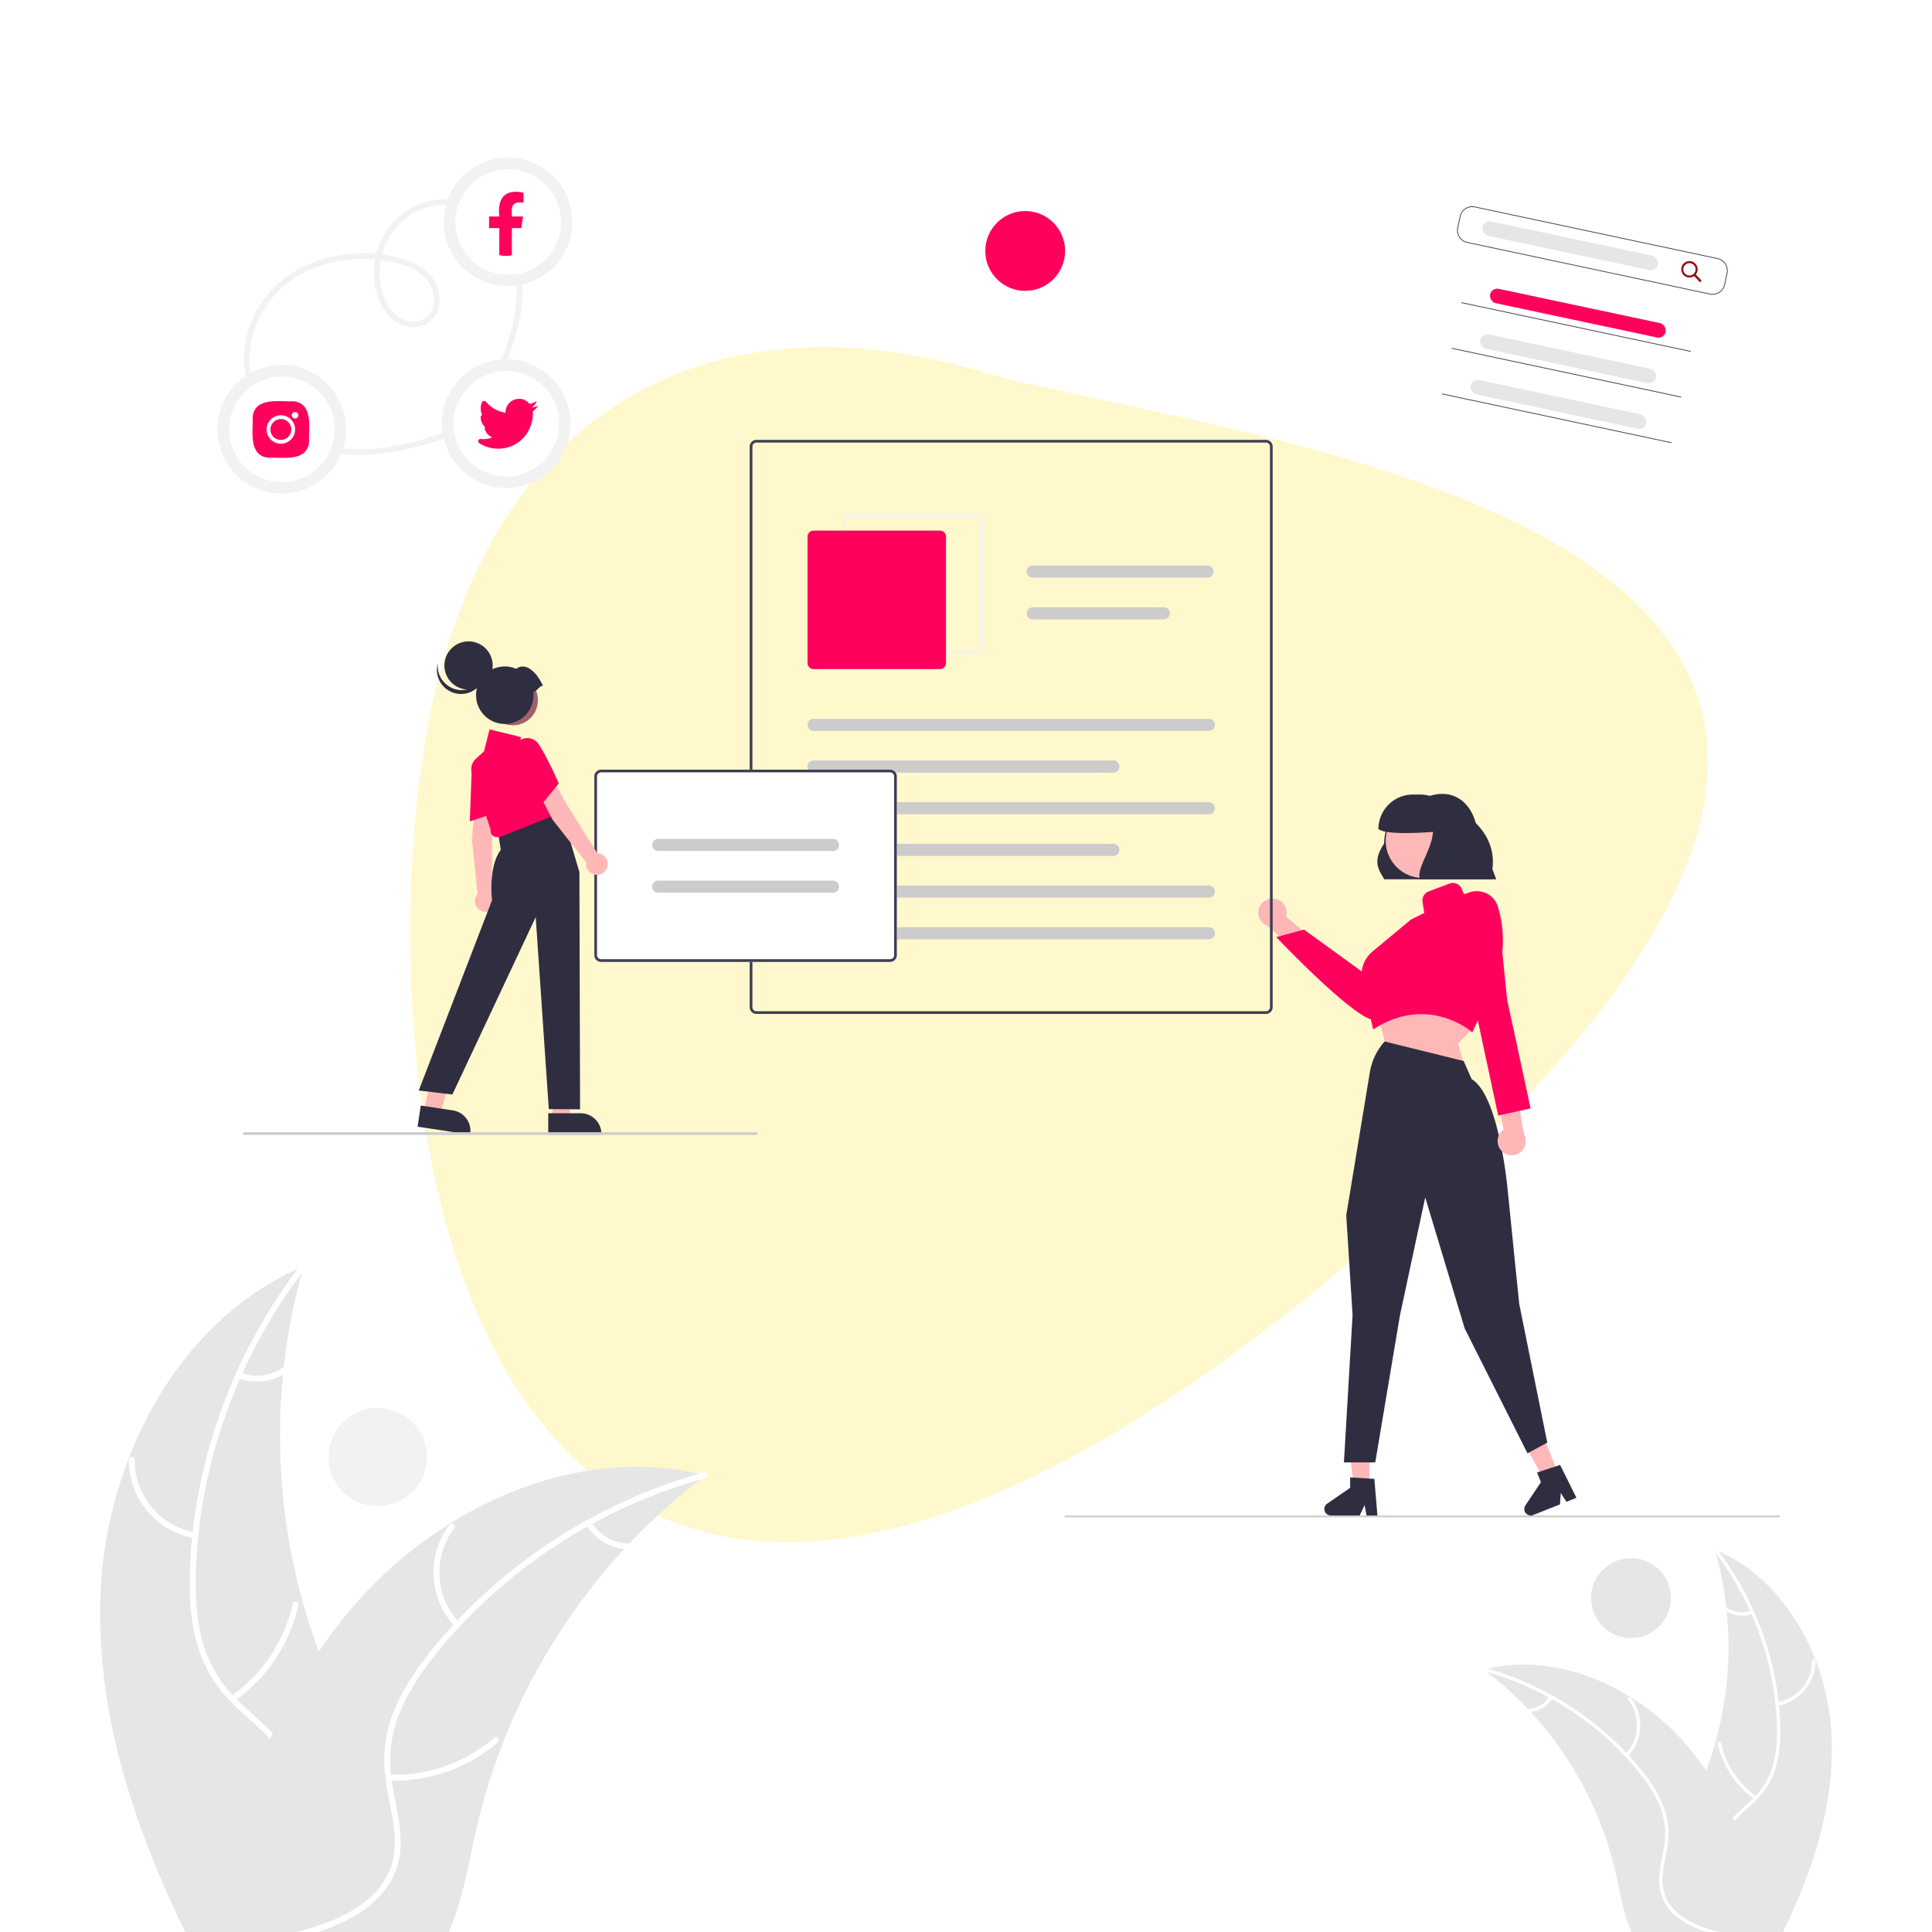 <svg xmlns="http://www.w3.org/2000/svg" xmlns:xlink="http://www.w3.org/1999/xlink" width="1080" height="1080" viewBox="0 0 1080 1080">
  <rect x="0" y="0" width="1080" height="1080" fill="#333333" stroke="none"/>
  <defs>
    <clipPath id="clip-Audience_Persona_1">
      <rect width="1080" height="1080"/>
    </clipPath>
  </defs>
  <g id="Audience_Persona_1" data-name="Audience Persona – 1" clip-path="url(#clip-Audience_Persona_1)">
    <rect width="1080" height="1080" fill="#fff"/>
    <path id="Path_481" data-name="Path 481" d="M5238.486-36.287c-417.394-387.46-171.008-558.36,116.865-577.439s352.759,144.495,323.542,288.855S5655.879,351.173,5238.486-36.287Z" transform="matrix(0.087, -0.996, 0.996, 0.087, 374.874, 5891.303)" fill="#fedf03" opacity="0.2"/>
    <g id="Group_11" data-name="Group 11" transform="translate(-7042.808 117.055)">
      <path id="Path_452" data-name="Path 452" d="M655.944,297.845H593.319c-2.784-5.183-6.992-9.6,0-20.017a26.683,26.683,0,0,1,25.731-26.666h0c13.546-4.049,23.3,4.173,25.954,17.343Z" transform="translate(7223.252 76.62)" fill="#2f2e41"/>
      <path id="Path_453" data-name="Path 453" d="M515.447,323.095a7.836,7.836,0,0,1,6.66,10l48.6,40.423-13.5,5.2-45.389-40.405a7.879,7.879,0,0,1,3.631-15.22Z" transform="translate(7239.582 62.246)" fill="#ffb6b6"/>
      <path id="Path_454" data-name="Path 454" d="M574.2,394.5c-10.77,0-52.788-44.027-54.621-45.955l-.466-.49,15.554-4.161,37.314,27.055,13.6-23.02A14.283,14.283,0,1,1,607.8,365.47l-25.727,24.836a17.063,17.063,0,0,1-7.02,4.08A3.03,3.03,0,0,1,574.2,394.5Z" transform="translate(7237.125 58.723)" fill="#ff005d"/>
      <path id="Path_455" data-name="Path 455" d="M301.593,253.5l5.219,19.671,43.355,9.6-2.81-10,8.082-8.607-8.885-14.677Z" transform="translate(7510.563 193.626)" fill="#ffb8b8"/>
      <path id="Path_456" data-name="Path 456" d="M293.747,580.656h-8.47l-4.031-32.672h12.5Z" transform="translate(7514.573 134.786)" fill="#ffb8b8"/>
      <path id="Path_457" data-name="Path 457" d="M582.265,747.308H576.19l-1.084-5.735-2.777,5.735H556.218a3.622,3.622,0,0,1-2.058-6.6l12.866-8.886v-5.8l13.533.808Z" transform="translate(7230.526 -17.19)" fill="#2f2e41"/>
      <path id="Path_458" data-name="Path 458" d="M423.227,572.262l-7.871,3.133-15.829-28.864,11.615-4.624Z" transform="translate(7491.257 135.984)" fill="#ffb8b8"/>
      <path id="Path_459" data-name="Path 459" d="M720.985,735.7l-5.644,2.247-3.128-4.927-.459,6.355-14.969,5.958a3.622,3.622,0,0,1-4.354-5.373l8.668-13.014-2.144-5.387,12.872-4.255Z" transform="translate(7203.081 -15.471)" fill="#2f2e41"/>
      <path id="Path_460" data-name="Path 460" d="M640.4,395.673l-.8-.7c-.237-.2-24-20.252-53.642-1.534l-.961.606-6.07-26.709a17,17,0,0,1,5.72-16.9l21.4-17.8,7.505-3.753-.953-6.194a5.39,5.39,0,0,1,3.42-5.842l11.661-4.373a5.343,5.343,0,0,1,6.845,2.976l1.236,2.99,2.646-.931a12.951,12.951,0,0,1,9.943.445A12.317,12.317,0,0,1,654.8,325.6a65.9,65.9,0,0,1-3.43,46.453Z" transform="translate(7225.42 64.399)" fill="#ff005d"/>
      <path id="Path_461" data-name="Path 461" d="M583.749,657.793H566.228l4.842-82.318-3.54-55.8.007-.045,13.2-79.983a33.778,33.778,0,0,1,8.093-16.966l.161-.181,44.185,10.913,4.443,10.13c15.169,9.022,19.96,59.9,20.157,62.066l6.422,63.423,15.709,77.731-11.063,5.957-.185-.369L633.737,582.9,611.68,509.665l-14.125,65.916Z" transform="translate(7227.838 42.64)" fill="#2f2e41"/>
      <path id="Path_462" data-name="Path 462" d="M673.28,480.618a7.836,7.836,0,0,1,1.09-11.967L661.893,406.68l13.779,4.424,9.987,59.942a7.879,7.879,0,0,1-12.378,9.572Z" transform="translate(7208.981 45.759)" fill="#ffb6b6"/>
      <path id="Path_463" data-name="Path 463" d="M651.673,333.88l8.549-6.453s7.541-.534,8.877,13.066,4.078,40.1,4.078,40.1l13.081,60.588-18.108,3.975-14.011-65.385-8.405-19.417Z" transform="translate(7212.167 61.382)" fill="#ff005d"/>
      <circle id="Ellipse_42" data-name="Ellipse 42" cx="20.856" cy="20.856" r="20.856" transform="translate(7817.412 332.038)" fill="#ffb8b8"/>
      <path id="Path_464" data-name="Path 464" d="M627.075,256.117a19.2,19.2,0,0,0-13.534-5.556h-4.014a19.269,19.269,0,0,0-19.269,19.269h0c3.506,3.039,20.48,2.415,30.509,1.606-.719,10.448-9.595,20.715-7.226,26.5h40.144v-4.014C657.122,276.277,644.289,261.564,627.075,256.117Z" transform="translate(7223.102 76.534)" fill="#2f2e41"/>
    </g>
    <g id="undraw_content_creator_re_pt5b" transform="translate(135.725 245.895)">
      <path id="Path_403" data-name="Path 403" d="M882.612,512.393H597.791a3.762,3.762,0,0,1-3.758-3.758V195.258a3.762,3.762,0,0,1,3.758-3.758H882.612a3.762,3.762,0,0,1,3.757,3.758V508.636A3.762,3.762,0,0,1,882.612,512.393ZM597.791,193a2.257,2.257,0,0,0-2.254,2.255V508.636a2.257,2.257,0,0,0,2.254,2.255H882.612a2.257,2.257,0,0,0,2.255-2.255V195.258A2.257,2.257,0,0,0,882.612,193Z" transform="translate(-310.665 -191.5)" fill="#3f3d56"/>
      <path id="Path_404" data-name="Path 404" d="M737.932,324.657H667.291a3.762,3.762,0,0,1-3.758-3.758V250.258a3.762,3.762,0,0,1,3.758-3.757h70.641a3.762,3.762,0,0,1,3.758,3.758V320.9A3.762,3.762,0,0,1,737.932,324.657ZM667.291,248a2.257,2.257,0,0,0-2.254,2.255V320.9a2.257,2.257,0,0,0,2.255,2.255h70.641a2.257,2.257,0,0,0,2.255-2.255V250.258A2.257,2.257,0,0,0,737.932,248Z" transform="translate(-327.935 -205.167)" fill="#f2f2f2"/>
      <path id="Path_405" data-name="Path 405" d="M711.057,336.405H640.415a3.386,3.386,0,0,1-3.382-3.382V262.382A3.386,3.386,0,0,1,640.415,259h70.642a3.386,3.386,0,0,1,3.382,3.382v70.642a3.386,3.386,0,0,1-3.382,3.382Z" transform="translate(-321.35 -208.273)" fill="#ff005d"/>
      <path id="Path_406" data-name="Path 406" d="M861.358,405.764H640.415a3.382,3.382,0,1,1,0-6.764H861.358a3.382,3.382,0,1,1,0,6.764Z" transform="translate(-321.35 -243.062)" fill="#ccc"/>
      <path id="Path_407" data-name="Path 407" d="M808,436.764H640.415a3.382,3.382,0,1,1,0-6.764H808a3.382,3.382,0,1,1,0,6.764Z" transform="translate(-321.35 -250.766)" fill="#ccc"/>
      <path id="Path_408" data-name="Path 408" d="M901.111,291.764h-97.7a3.382,3.382,0,1,1,0-6.764h97.7a3.382,3.382,0,1,1,0,6.764Z" transform="translate(-361.855 -214.734)" fill="#ccc"/>
      <path id="Path_409" data-name="Path 409" d="M876.73,322.764H803.416a3.382,3.382,0,1,1,0-6.764H876.73a3.382,3.382,0,0,1,0,6.764Z" transform="translate(-361.855 -222.438)" fill="#ccc"/>
      <path id="Path_410" data-name="Path 410" d="M861.358,467.764H640.415a3.382,3.382,0,1,1,0-6.764H861.358a3.382,3.382,0,1,1,0,6.764Z" transform="translate(-321.35 -258.469)" fill="#ccc"/>
      <path id="Path_411" data-name="Path 411" d="M808,498.764H640.415a3.382,3.382,0,1,1,0-6.764H808a3.382,3.382,0,1,1,0,6.764Z" transform="translate(-321.35 -266.172)" fill="#ccc"/>
      <path id="Path_412" data-name="Path 412" d="M861.358,529.764H640.415a3.382,3.382,0,1,1,0-6.764H861.358a3.382,3.382,0,1,1,0,6.764Z" transform="translate(-321.35 -273.876)" fill="#ccc"/>
      <path id="Path_413" data-name="Path 413" d="M861.358,560.764H640.415a3.382,3.382,0,1,1,0-6.764H861.358a3.382,3.382,0,1,1,0,6.764Z" transform="translate(-321.35 -281.579)" fill="#ccc"/>
      <path id="Path_414" data-name="Path 414" d="M643.794,544.276H482.221a3.762,3.762,0,0,1-3.758-3.758v-99.95a3.762,3.762,0,0,1,3.758-3.758H643.794a3.762,3.762,0,0,1,3.758,3.758v99.95A3.762,3.762,0,0,1,643.794,544.276Z" transform="translate(-281.947 -252.458)" fill="#fff"/>
      <path id="Path_415" data-name="Path 415" d="M643.794,544.276H482.221a3.762,3.762,0,0,1-3.758-3.758v-99.95a3.762,3.762,0,0,1,3.758-3.758H643.794a3.762,3.762,0,0,1,3.758,3.758v99.95A3.762,3.762,0,0,1,643.794,544.276ZM482.221,438.314a2.257,2.257,0,0,0-2.255,2.254v99.95a2.257,2.257,0,0,0,2.254,2.255H643.794a2.257,2.257,0,0,0,2.254-2.255v-99.95a2.257,2.257,0,0,0-2.254-2.254Z" transform="translate(-281.947 -252.458)" fill="#3f3d56"/>
      <path id="Path_416" data-name="Path 416" d="M622.541,495.075h-97.7a3.382,3.382,0,0,1,0-6.764h97.7a3.382,3.382,0,0,1,0,6.764Z" transform="translate(-292.632 -265.256)" fill="#ccc"/>
      <path id="Path_417" data-name="Path 417" d="M622.541,526.075h-97.7a3.382,3.382,0,0,1,0-6.764h97.7a3.382,3.382,0,0,1,0,6.764Z" transform="translate(-292.632 -272.959)" fill="#ccc"/>
      <path id="Path_418" data-name="Path 418" d="M230.335,493.14h9.213l4.383-35.537h-13.6Z" transform="translate(-57.236 -113.712)" fill="#ffb8b8"/>
      <path id="Path_419" data-name="Path 419" d="M444.174,692.389h18.145a11.563,11.563,0,0,1,11.563,11.562v.376H444.175Z" transform="translate(-273.426 -315.968)" fill="#2f2e41"/>
      <path id="Path_420" data-name="Path 420" d="M134.876,487.966l9.11,1.377,9.646-34.482-11.942-2.032Z" transform="translate(-33.516 -112.525)" fill="#ffb8b8"/>
      <path id="Path_421" data-name="Path 421" d="M348.759,686.659l17.941,2.712h0a11.564,11.564,0,0,1,9.7,13.161l-.056.372-29.374-4.44Z" transform="translate(-249.273 -314.544)" fill="#2f2e41"/>
      <path id="Path_422" data-name="Path 422" d="M389.085,462.043l10.23,2.68-.681,16.585-.084,30.2a6.052,6.052,0,1,1-8.009,1.006L387.4,482.2Z" transform="translate(-259.317 -258.728)" fill="#ffb8b8"/>
      <path id="Path_423" data-name="Path 423" d="M386.915,434.084a8.351,8.351,0,0,1,5.162-7.426,7.807,7.807,0,0,1,8.451,1.359,7.444,7.444,0,0,1,2.481,5.757c.027,9.716-2.166,23.878-2.189,24.02l-.035.225-14.953,5.035Z" transform="translate(-258.929 -249.766)" fill="#ff005d"/>
      <path id="Path_424" data-name="Path 424" d="M404.213,471.508l22.87-5.92,10.572,35.6.376,132.641-17.489-.11-7.311-107.356-46.593,99.2-18.788-2.255,40.957-106.338s-2.255-18.788,4.885-28.181l-1.5-9.77Z" transform="translate(-249.49 -259.609)" fill="#2f2e41"/>
      <path id="Path_425" data-name="Path 425" d="M398.5,465.772a3.5,3.5,0,0,1-.748-2.819l-10.432-31.3a7.962,7.962,0,0,1,2.2-8.4l4.529-4.116,3.069-12.276,17.639,4.312-1.453,5.813,7.983-1.451,16.814,37.449-35.146,14.048-1.731.027A3.5,3.5,0,0,1,398.5,465.772Z" transform="translate(-259.196 -245.016)" fill="#ff005d"/>
      <path id="Path_426" data-name="Path 426" d="M434.907,449.032l10.078-3.2,8.29,14.381,16.07,25.566a6.052,6.052,0,1,1-6.231,5.132l-18.857-23.934Z" transform="translate(-271.123 -254.699)" fill="#ffb8b8"/>
      <path id="Path_427" data-name="Path 427" d="M419.015,425.851a8.35,8.35,0,0,1,.393-9.035,7.811,7.811,0,0,1,7.869-3.369,7.444,7.444,0,0,1,5.174,3.539c5.216,8.2,10.932,21.339,10.99,21.47l.091.209-9.945,12.248Z" transform="translate(-266.891 -246.623)" fill="#ff005d"/>
      <circle id="Ellipse_40" data-name="Ellipse 40" cx="14.015" cy="14.015" r="14.015" transform="translate(136.951 131.532)" fill="#a0616a"/>
      <circle id="Ellipse_41" data-name="Ellipse 41" cx="13.5" cy="13.5" r="13.5" transform="translate(112.699 112.635)" fill="#2f2e41"/>
      <path id="Path_428" data-name="Path 428" d="M367.4,370.044a13.5,13.5,0,0,0,20.847-7.089,13.5,13.5,0,1,1-26.334-5.536A13.5,13.5,0,0,0,367.4,370.044Z" transform="translate(-252.845 -232.73)" fill="#2f2e41"/>
      <path id="Path_429" data-name="Path 429" d="M427.974,370.719c-2.357-4.219-3.258-5.982-6.3-8.547-2.687-2.269-5.992-2.935-8.658-.785a16.058,16.058,0,1,0,9.525,12.85C424.86,373.91,425.656,371.044,427.974,370.719Z" transform="translate(-260.143 -233.39)" fill="#2f2e41"/>
      <path id="Path_430" data-name="Path 430" d="M504.042,708H217.719a.752.752,0,0,1,0-1.5H504.042a.752.752,0,0,1,0,1.5Z" transform="translate(-216.967 -319.474)" fill="#ccc"/>
    </g>
    <g id="Group_10" data-name="Group 10" transform="translate(-23.36 25.65)">
      <path id="Path_465" data-name="Path 465" d="M485.518,264.282c8.082-18.723,14.615-39.941,9.551-60.375-3.963-15.991-15.318-31.322-31.934-35.41a40.188,40.188,0,0,0-44.332,19.91,43.271,43.271,0,0,0-4.705,25.409c1.084,8.692,4.867,18.263,12.834,22.819,7.273,4.159,17.414,3,21.578-4.888,3.5-6.634,2.138-15.158-2.458-20.9-5.607-7-14.682-10.162-23.224-11.724a83.326,83.326,0,0,0-27.2-.484c-17.764,2.633-34.555,11.675-44.713,26.748-9.387,13.93-12.923,32.387-6.677,48.3,6.227,15.866,20.5,27.073,36.279,32.6,19.361,6.778,40.633,4.363,59.99-1.124,5.1-1.445,10.123-3.119,15.1-4.928,1.9-.69,1.078-3.747-.841-3.049-18.862,6.856-39.1,11.973-59.291,9.394-15.593-1.992-30.953-9.361-41.026-21.63a44.818,44.818,0,0,1-9.585-20.795,48.971,48.971,0,0,1,1.96-23.257A56.737,56.737,0,0,1,379.2,206.432a72.82,72.82,0,0,1,24.8-5.453,73.972,73.972,0,0,1,25.116,2.908c7.259,2.249,14.986,6.638,17.388,14.339,1.914,6.136.477,14.308-6.16,16.89a14.022,14.022,0,0,1-11.81-1.214,21.209,21.209,0,0,1-8.232-9.526,39.1,39.1,0,0,1,9.664-44.972,37.476,37.476,0,0,1,22.189-8.78,34.833,34.833,0,0,1,22.107,6.481,45.3,45.3,0,0,1,14.4,18.007c7.9,17.037,5.3,36.447-.5,53.7-1.581,4.7-3.4,9.321-5.369,13.876-.8,1.849,1.925,3.461,2.731,1.6Z" transform="translate(-181.405 -81.785)" fill="#f2f2f2"/>
      <ellipse id="Ellipse_46" data-name="Ellipse 46" cx="32.678" cy="32.678" rx="32.678" ry="32.678" transform="translate(273.706 178.543)" fill="#fff"/>
      <path id="Path_466" data-name="Path 466" d="M511.624,288.411a29.525,29.525,0,0,1-52.357,18.715,29.064,29.064,0,0,1-2.408-3.422,35.09,35.09,0,0,1-2.011-3.9,31.486,31.486,0,0,1-1.451-4.521,24.738,24.738,0,0,1-.7-4.3,29.534,29.534,0,0,1,58.621-7c.066.41.067.428.086.588q.075.631.124,1.265c.067.856.095,1.713.1,2.571.023,4.069,6.347,4.077,6.325,0a35.944,35.944,0,1,0-.507,5.928,39.741,39.741,0,0,0,.507-5.928C517.971,284.34,511.646,284.336,511.624,288.411Z" transform="translate(-175.725 -77.189)" fill="#f2f2f2"/>
      <path id="Path_467" data-name="Path 467" d="M495.206,278.224l0-.008a6.438,6.438,0,0,0,2.806-3.543,12.822,12.822,0,0,1-3.974,1.537,7.2,7.2,0,0,0-5.781-2.873,7.643,7.643,0,0,0-7.642,7.643v.107a17.021,17.021,0,0,1-10.9-6.126,1.222,1.222,0,0,0-1.314-.394,1.1,1.1,0,0,0-.79.511,7.051,7.051,0,0,0-.812,3.883,7.5,7.5,0,0,0,.841,3.461,1.1,1.1,0,0,0-.893,1.08v.083a7.5,7.5,0,0,0,2.554,5.648l-.027.03a1.1,1.1,0,0,0-.224,1.064,7.543,7.543,0,0,0,4.131,4.586,12.469,12.469,0,0,1-6.445.87,1.1,1.1,0,0,0-1.071.524,1.241,1.241,0,0,0-.105.141,1.222,1.222,0,0,0,.369,1.688,19.381,19.381,0,0,0,10.5,3.078c12.627,0,19.491-10.479,19.491-19.489a8.821,8.821,0,0,0-.1-1.3,13.049,13.049,0,0,0,3.049-3.21l0,0a12.855,12.855,0,0,1-3.666,1.008Z" transform="translate(-174.681 -76.055)" fill="#ff005d"/>
      <ellipse id="Ellipse_47" data-name="Ellipse 47" cx="32.678" cy="32.678" rx="32.678" ry="32.678" transform="translate(274.76 65.753)" fill="#fff"/>
      <path id="Path_468" data-name="Path 468" d="M512.624,181.411a29.525,29.525,0,0,1-52.357,18.715,29.083,29.083,0,0,1-2.408-3.422,35.1,35.1,0,0,1-2.011-3.9,31.49,31.49,0,0,1-1.451-4.521,24.732,24.732,0,0,1-.7-4.3,29.534,29.534,0,0,1,58.621-7c.066.41.067.428.086.588q.075.631.124,1.265c.067.856.095,1.713.1,2.571.023,4.069,6.347,4.077,6.325,0a35.944,35.944,0,1,0-.507,5.928,39.725,39.725,0,0,0,.507-5.928C518.971,177.34,512.646,177.336,512.624,181.411Z" transform="translate(-175.671 -82.98)" fill="#f2f2f2"/>
      <path id="Path_469" data-name="Path 469" d="M489.118,183.878l1-6.514h-6.243c-.21-5.425-.421-8.467,6.507-7.739v-5.537c-10.376-2.284-14.7,2.975-13.539,13.276h-5.718v6.514h5.718V198.97a15.388,15.388,0,0,0,7.032.045V183.878Z" transform="translate(-174.369 -81.996)" fill="#ff005d"/>
      <ellipse id="Ellipse_48" data-name="Ellipse 48" cx="32.678" cy="32.678" rx="32.678" ry="32.678" transform="translate(148.266 181.706)" fill="#fff"/>
      <path id="Path_470" data-name="Path 470" d="M392.624,291.411a29.525,29.525,0,0,1-52.357,18.715,29.077,29.077,0,0,1-2.408-3.422,35.1,35.1,0,0,1-2.011-3.9,31.487,31.487,0,0,1-1.451-4.521,24.732,24.732,0,0,1-.7-4.3,29.534,29.534,0,0,1,58.621-7c.066.41.067.428.086.588q.075.631.124,1.265c.067.856.095,1.713.1,2.571.023,4.069,6.347,4.077,6.325,0a35.943,35.943,0,1,0-.507,5.928,39.746,39.746,0,0,0,.507-5.928C398.971,287.34,392.646,287.336,392.624,291.411Z" transform="translate(-182.165 -77.027)" fill="#f2f2f2"/>
      <path id="Path_471" data-name="Path 471" d="M362.881,306.3c-1.236,0-2.454-.036-3.611-.07-1.4-.042-2.713-.08-3.833-.048a8.783,8.783,0,0,1-6.591-2.471c-3.47-3.577-3.274-10.209-3.116-15.539.041-1.4.08-2.714.048-3.834a8.783,8.783,0,0,1,2.471-6.59c3.577-3.47,10.211-3.272,15.539-3.116,1.4.041,2.714.081,3.833.048h.031a8.762,8.762,0,0,1,6.559,2.472c3.47,3.577,3.274,10.209,3.116,15.539-.041,1.4-.08,2.714-.048,3.834a8.785,8.785,0,0,1-2.471,6.591C372.009,305.83,367.336,306.3,362.881,306.3Z" transform="translate(-181.158 -75.989)" fill="#ff005d"/>
      <path id="Path_472" data-name="Path 472" d="M368.358,283.994a1.834,1.834,0,1,1,1.787-1.829A1.834,1.834,0,0,1,368.358,283.994Z" transform="translate(-180.026 -75.677)" fill="#fff"/>
      <path id="Path_473" data-name="Path 473" d="M361.123,297.975a7.951,7.951,0,1,1,7.951-7.951,7.952,7.952,0,0,1-7.951,7.951Zm0-13.795a5.843,5.843,0,1,0,5.843,5.843,5.843,5.843,0,0,0-5.843-5.843Z" transform="translate(-180.752 -75.582)" fill="#fff"/>
    </g>
    <path id="Path_431" data-name="Path 431" d="M819.911,816.722c2.488,9.336,9.027,17.11,16.921,22.773,1.287.927,2.609,1.785,3.947,2.591.412.24.824.5,1.253.721q.7.412,1.39.772h37.12c.669-1.356,1.321-2.729,1.974-4.084,15.909-33.43,27.081-69.5,25.176-106.245a136.016,136.016,0,0,0-8.872-41.616c-10.194-26.548-28.8-49.527-54.384-61.094-.635-.292-1.3-.583-1.956-.858.206.738.412,1.459.618,2.2a190.133,190.133,0,0,1,5.8,30.187c.1.789.189,1.579.258,2.385a199.161,199.161,0,0,1-6.384,73.262c-.017.051-.034.12-.052.172q-2.188,7.9-5.08,15.565c-1.51,4.033-3.141,8.014-4.925,11.927C825.265,781.8,815.277,799.3,819.911,816.722Z" transform="translate(116.108 236.421)" fill="#e6e6e6"/>
    <path id="Path_432" data-name="Path 432" d="M832.387,630.821c.36.481.721.944,1.081,1.424a168.4,168.4,0,0,1,19.083,32.195c.275.566.532,1.133.755,1.716a167.86,167.86,0,0,1,13.42,50.18,2.566,2.566,0,0,1,.034.36c.429,4.05.687,8.134.79,12.219a72.9,72.9,0,0,1-2.454,22.722,40.791,40.791,0,0,1-9.37,16.166c-.429.463-.858.927-1.321,1.373-.343.36-.721.721-1.081,1.064-3.467,3.312-7.259,6.384-10.52,9.936a36.763,36.763,0,0,0-4.033,5.148,25.577,25.577,0,0,0-2.746,20.765c2.334,8.684,7.671,16.012,13.129,23,2.729,3.5,5.543,7.036,7.98,10.777.892,1.339,1.716,2.694,2.471,4.084h2.162c-.721-1.39-1.51-2.746-2.368-4.084-6.264-9.868-15.171-18.345-19.787-29.209-3.123-7.328-4.067-15.634-.12-22.824a30.349,30.349,0,0,1,4.17-5.8c3.141-3.552,6.9-6.59,10.314-9.8.858-.807,1.7-1.63,2.506-2.488a42.84,42.84,0,0,0,9.679-15.274,67.326,67.326,0,0,0,3.329-22.533c0-4.874-.257-9.782-.738-14.656-.052-.618-.12-1.253-.189-1.888a172.93,172.93,0,0,0-33.756-84.485c-.343-.481-.7-.944-1.064-1.407C833,628.539,831.649,629.877,832.387,630.821Z" transform="translate(125.736 236.053)" fill="#fff"/>
    <path id="Path_433" data-name="Path 433" d="M853.461,691.5a25.411,25.411,0,0,0,21.2-25.163.949.949,0,0,0-1.9-.042A23.53,23.53,0,0,1,853,689.658C851.794,689.854,852.264,691.691,853.461,691.5Z" transform="translate(140.146 261.998)" fill="#fff"/>
    <path id="Path_434" data-name="Path 434" d="M855.213,722.837a48.977,48.977,0,0,1-19.792-29.7c-.259-1.193-2.1-.728-1.838.464a50.943,50.943,0,0,0,20.658,30.867c1,.7,1.97-.934.972-1.628Z" transform="translate(126.727 281.363)" fill="#fff"/>
    <path id="Path_435" data-name="Path 435" d="M850.61,650.373a14.383,14.383,0,0,1-13.546-1.667c-.994-.71-1.96.922-.972,1.628a16.118,16.118,0,0,0,14.982,1.878.979.979,0,0,0,.687-1.151.952.952,0,0,0-1.151-.687Z" transform="translate(128.246 249.919)" fill="#fff"/>
    <path id="Path_436" data-name="Path 436" d="M757.278,669.927c.6.463,1.218.927,1.819,1.407A189.4,189.4,0,0,1,781.9,691.927c.549.566,1.1,1.15,1.63,1.733l.017.017A199.664,199.664,0,0,1,822.439,755.7l.052.154c.017.052.034.086.052.137a196.4,196.4,0,0,1,8.632,28.179c2.094,9.37,3.81,19.409,7.087,28.436.5,1.39,1.047,2.763,1.63,4.084h76.3c-.258-1.356-.532-2.729-.807-4.084A275.1,275.1,0,0,0,897.3,754.772c-.275-.618-.549-1.236-.858-1.853a185.872,185.872,0,0,0-14.776-26.343.017.017,0,0,0-.017-.017,162.962,162.962,0,0,0-9.953-13.2,135.764,135.764,0,0,0-32.126-27.87c-.069-.051-.154-.086-.223-.137-24.094-14.947-52.651-22.069-79.954-15.908h-.017C758.668,669.6,757.982,669.755,757.278,669.927Z" transform="translate(72.101 263.31)" fill="#e6e6e6"/>
    <path id="Path_437" data-name="Path 437" d="M757.64,670.133c.584.155,1.167.326,1.733.5a169.187,169.187,0,0,1,34.614,14.193c.549.292,1.1.6,1.648.91a168.62,168.62,0,0,1,40.826,31.9.059.059,0,0,1,.017.035c.137.137.292.292.412.429,2.746,2.952,5.389,6.024,7.894,9.181a73.393,73.393,0,0,1,11.7,19.615,40.627,40.627,0,0,1,2.248,18.551c-.052.635-.138,1.253-.223,1.888-.069.5-.137,1-.223,1.51-1.133,6.882-3.089,13.781-2.54,20.8a25.585,25.585,0,0,0,10.314,18.242,40.847,40.847,0,0,0,6.316,4.016,63.254,63.254,0,0,0,9.9,4.084h6.744c-.909-.257-1.8-.515-2.711-.772a82.69,82.69,0,0,1-9.49-3.312,46.187,46.187,0,0,1-5.148-2.54c-6.9-3.964-12.648-10.039-13.849-18.157-1.047-7.1.978-14.21,2.18-21.16.206-1.2.395-2.385.5-3.57a41.938,41.938,0,0,0-1.459-17.951,67.035,67.035,0,0,0-10.914-20.01,143.042,143.042,0,0,0-9.4-11.241q-.618-.695-1.287-1.39a173.16,173.16,0,0,0-41.548-32.143h-.017a170.389,170.389,0,0,0-36.21-15h-.017c-.566-.172-1.15-.343-1.716-.5C756.748,667.936,756.473,669.807,757.64,670.133Z" transform="translate(71.825 264.013)" fill="#fff"/>
    <path id="Path_438" data-name="Path 438" d="M804.945,711.047a25.411,25.411,0,0,0,1.778-32.856c-.742-.968-2.281.139-1.538,1.108a23.53,23.53,0,0,1-1.716,30.56c-.843.882.639,2.065,1.477,1.188Z" transform="translate(105 270.892)" fill="#fff"/>
    <path id="Path_440" data-name="Path 440" d="M783.969,677.749a14.383,14.383,0,0,1-11.82,6.824c-1.221.032-1.009,1.916.2,1.885a16.118,16.118,0,0,0,13.093-7.521.98.98,0,0,0-.144-1.332A.952.952,0,0,0,783.969,677.749Z" transform="translate(82.166 270.591)" fill="#fff"/>
    <path id="Path_441" data-name="Path 441" d="M459.719,862.895c-4.33,16.244-15.706,29.77-29.442,39.624-2.24,1.612-4.539,3.105-6.868,4.509-.717.418-1.433.866-2.18,1.254q-1.209.717-2.419,1.344H354.224c-1.165-2.359-2.3-4.748-3.434-7.107-27.68-58.167-47.119-120.932-43.8-184.861a236.651,236.651,0,0,1,15.437-72.41c17.737-46.193,50.1-86.175,94.625-106.3,1.1-.508,2.269-1.015,3.4-1.493-.358,1.284-.717,2.538-1.075,3.822A330.8,330.8,0,0,0,409.286,593.8c-.179,1.374-.329,2.747-.448,4.151a346.532,346.532,0,0,0,11.108,127.471c.03.089.06.209.09.3q3.807,13.75,8.839,27.083c2.628,7.017,5.464,13.945,8.57,20.752C450.4,802.13,467.781,832.586,459.719,862.895Z" transform="translate(-250.628 170.375)" fill="#e6e6e6"/>
    <path id="Path_442" data-name="Path 442" d="M400.36,539.437c-.627.836-1.254,1.642-1.881,2.478a293.01,293.01,0,0,0-33.2,56.017c-.478.985-.926,1.971-1.314,2.986a292.073,292.073,0,0,0-23.35,87.31,4.453,4.453,0,0,0-.06.627c-.746,7.047-1.194,14.154-1.373,21.26-.358,13.288.478,26.754,4.27,39.534a70.971,70.971,0,0,0,16.3,28.128c.746.806,1.493,1.612,2.3,2.389.6.627,1.254,1.254,1.881,1.851,6.032,5.763,12.631,11.108,18.3,17.289a63.989,63.989,0,0,1,7.017,8.958c6.957,10.9,8.122,23.768,4.778,36.13-4.061,15.109-13.347,27.859-22.843,40.012-4.748,6.091-9.645,12.242-13.885,18.752-1.553,2.329-2.986,4.688-4.3,7.107H349.24c1.254-2.419,2.628-4.778,4.121-7.107,10.9-17.169,26.4-31.92,34.428-50.821,5.434-12.75,7.077-27.2.209-39.713a52.8,52.8,0,0,0-7.256-10.093c-5.464-6.181-12-11.466-17.946-17.05-1.493-1.4-2.956-2.837-4.36-4.33A74.541,74.541,0,0,1,341.6,754.577c-4.449-12.511-5.793-26.008-5.793-39.206,0-8.48.448-17.02,1.284-25.5.09-1.075.209-2.18.328-3.284a300.885,300.885,0,0,1,58.734-147c.6-.836,1.224-1.642,1.851-2.449C399.286,535.466,401.644,537.795,400.36,539.437Z" transform="translate(-229.729 169.735)" fill="#fff"/>
    <path id="Path_443" data-name="Path 443" d="M352.839,645.01a44.213,44.213,0,0,1-36.889-43.783,1.65,1.65,0,0,1,3.3-.072,40.941,40.941,0,0,0,34.4,40.657C355.74,642.153,354.921,645.349,352.839,645.01Z" transform="translate(-243.946 214.878)" fill="#fff"/>
    <path id="Path_444" data-name="Path 444" d="M349.58,699.54a85.217,85.217,0,0,0,34.437-51.681c.451-2.076,3.649-1.266,3.2.807a88.638,88.638,0,0,1-35.945,53.706c-1.746,1.213-3.428-1.625-1.691-2.832Z" transform="translate(-220.386 248.572)" fill="#fff"/>
    <path id="Path_445" data-name="Path 445" d="M353.253,573.457a25.027,25.027,0,0,0,23.57-2.9c1.73-1.235,3.41,1.605,1.691,2.832a28.045,28.045,0,0,1-26.067,3.268,1.7,1.7,0,0,1-1.2-2,1.657,1.657,0,0,1,2-1.2Z" transform="translate(-218.694 193.861)" fill="#fff"/>
    <path id="Path_446" data-name="Path 446" d="M619.333,607.48c-1.045.806-2.12,1.612-3.165,2.448a329.553,329.553,0,0,0-39.683,35.832c-.956.985-1.911,2-2.837,3.016l-.03.03a347.407,347.407,0,0,0-67.662,107.913l-.09.269c-.03.09-.06.149-.089.239a341.735,341.735,0,0,0-15.02,49.03c-3.643,16.3-6.629,33.771-12.332,49.478-.866,2.419-1.821,4.807-2.837,7.106H342.832c.448-2.359.926-4.748,1.4-7.106,7.106-34.607,17.08-68.737,31.472-100.627.478-1.075.956-2.15,1.493-3.225a323.414,323.414,0,0,1,25.709-45.835.029.029,0,0,1,.008-.021.03.03,0,0,1,.021-.009,283.533,283.533,0,0,1,17.319-22.962,236.242,236.242,0,0,1,55.9-48.493c.119-.089.269-.149.388-.239,41.923-26.008,91.609-38.4,139.116-27.68h.03C616.915,606.912,618.109,607.181,619.333,607.48Z" transform="translate(-224.695 217.16)" fill="#e6e6e6"/>
    <path id="Path_447" data-name="Path 447" d="M599.259,607.839c-1.015.269-2.03.567-3.016.866A294.394,294.394,0,0,0,536.017,633.4c-.956.508-1.911,1.045-2.867,1.583a293.384,293.384,0,0,0-71.036,55.509.1.1,0,0,0-.03.06c-.239.239-.508.508-.717.747-4.777,5.136-9.376,10.481-13.735,15.975-8.241,10.391-15.706,21.648-20.364,34.13a70.688,70.688,0,0,0-3.912,32.278c.089,1.1.239,2.18.388,3.285.119.866.239,1.732.388,2.627,1.971,11.974,5.375,23.977,4.419,36.19-1.015,12.9-7.823,23.888-17.946,31.741a71.049,71.049,0,0,1-10.988,6.987,110.037,110.037,0,0,1-17.229,7.107H370.654c1.583-.448,3.135-.9,4.718-1.344a143.967,143.967,0,0,0,16.512-5.763,80.343,80.343,0,0,0,8.958-4.419c12-6.9,22.007-17.468,24.1-31.592,1.822-12.362-1.7-24.724-3.792-36.817-.358-2.09-.687-4.15-.866-6.211a72.973,72.973,0,0,1,2.538-31.233c3.971-12.69,11.018-24.246,18.991-34.816a248.885,248.885,0,0,1,16.363-19.558q1.075-1.209,2.239-2.419a301.289,301.289,0,0,1,72.29-55.927h.03a296.469,296.469,0,0,1,63-26.1h.03c.985-.3,2-.6,2.986-.866C600.813,604.017,601.291,607.271,599.259,607.839Z" transform="translate(-204.771 218.383)" fill="#fff"/>
    <path id="Path_448" data-name="Path 448" d="M427.324,679.026a44.213,44.213,0,0,1-3.094-57.168c1.29-1.685,3.969.241,2.677,1.928a40.94,40.94,0,0,0,2.987,53.172c1.467,1.534-1.111,3.593-2.57,2.068Z" transform="translate(-172.863 230.352)" fill="#fff"/>
    <path id="Path_449" data-name="Path 449" d="M401.5,711.8a85.218,85.218,0,0,0,58.612-20.531c1.61-1.386,3.676,1.186,2.068,2.57a88.639,88.639,0,0,1-61.035,21.24c-2.125-.083-1.758-3.361.355-3.279Z" transform="translate(-183.952 280.242)" fill="#fff"/>
    <path id="Path_450" data-name="Path 450" d="M467.9,621.09a25.027,25.027,0,0,0,20.566,11.874c2.125.056,1.756,3.334-.355,3.279a28.045,28.045,0,0,1-22.78-13.085,1.7,1.7,0,0,1,.251-2.318,1.658,1.658,0,0,1,2.318.251Z" transform="translate(-137.215 229.83)" fill="#fff"/>
    <circle id="Ellipse_43" data-name="Ellipse 43" cx="27.458" cy="27.458" r="27.458" transform="translate(183.688 787.018)" fill="#f2f2f2"/>
    <circle id="Ellipse_44" data-name="Ellipse 44" cx="22.31" cy="22.31" r="22.31" transform="translate(889.409 871.043)" fill="#e6e6e6"/>
    <circle id="Ellipse_45" data-name="Ellipse 45" cx="22.31" cy="22.31" r="22.31" transform="translate(550.784 117.973)" fill="#ff005d"/>
    <path id="Path_451" data-name="Path 451" d="M687.165,752.543a.434.434,0,0,1-.222.354.994.994,0,0,1-.539.146H287.926c-.42,0-.761-.224-.761-.5s.341-.5.761-.5H686.4a.993.993,0,0,1,.539.146A.434.434,0,0,1,687.165,752.543Z" transform="translate(307.835 95.131)" fill="#ccc"/>
    <g id="undraw_search_re_x5gq" transform="matrix(0.978, 0.208, -0.208, 0.978, 817.501, 113.982)">
      <path id="Path_475" data-name="Path 475" d="M424.431,246.674H285.673a7.129,7.129,0,0,1-7.121-7.121v-6.474a7.129,7.129,0,0,1,7.121-7.121H424.431a7.129,7.129,0,0,1,7.121,7.121v6.474A7.129,7.129,0,0,1,424.431,246.674ZM285.673,226.389a6.7,6.7,0,0,0-6.69,6.69v6.474a6.7,6.7,0,0,0,6.69,6.69H424.431a6.7,6.7,0,0,0,6.69-6.69v-6.474a6.7,6.7,0,0,0-6.69-6.69Z" transform="translate(-278.552 -225.957)" fill="#3f3d56"/>
      <rect id="Rectangle_31" data-name="Rectangle 31" width="100.346" height="8.2" rx="4.1" transform="translate(13.596 6.258)" fill="#e6e6e6"/>
      <rect id="Rectangle_32" data-name="Rectangle 32" width="100.346" height="8.2" rx="4.1" transform="translate(25.68 42.219)" fill="#ff005d"/>
      <rect id="Rectangle_33" data-name="Rectangle 33" width="100.346" height="8.2" rx="4.1" transform="translate(25.68 68.292)" fill="#e6e6e6"/>
      <rect id="Rectangle_34" data-name="Rectangle 34" width="100.346" height="8.2" rx="4.1" transform="translate(25.68 94.365)" fill="#e6e6e6"/>
      <path id="Path_476" data-name="Path 476" d="M849.818,277a.646.646,0,0,1-.9.159l-3.523-2.452a.646.646,0,0,1,.741-1.058l3.523,2.452A.646.646,0,0,1,849.818,277Z" transform="translate(-710.306 -262.211)" fill="#940d0d"/>
      <path id="Path_477" data-name="Path 477" d="M821.343,253.294a4.584,4.584,0,1,1-1.126-6.385A4.585,4.585,0,0,1,821.343,253.294Zm-6.572-4.6a3.438,3.438,0,1,0,4.789-.844,3.438,3.438,0,0,0-4.789.844Z" transform="translate(-685.831 -241.292)" fill="#940d0d"/>
      <path id="Path_478" data-name="Path 478" d="M455.339,452.907H324.566a.216.216,0,1,1,0-.432H455.339a.216.216,0,1,1,0,.432Z" transform="translate(-313.452 -398.576)" fill="#3f3d56"/>
      <path id="Path_479" data-name="Path 479" d="M455.339,562.527H324.566a.216.216,0,1,1,0-.432H455.339a.216.216,0,1,1,0,.432Z" transform="translate(-313.452 -482.112)" fill="#3f3d56"/>
      <path id="Path_480" data-name="Path 480" d="M455.339,672.145H324.566a.216.216,0,0,1,0-.432H455.339a.216.216,0,0,1,0,.432Z" transform="translate(-313.452 -565.647)" fill="#3f3d56"/>
    </g>
    <path id="Path_474" data-name="Path 474" d="M923.095,203.6c-89.807-3.122-175.341-32.11-257.017-63.831S503.5,72.9,415.791,56.1c-56.324-10.81-120.807-12.336-166.238,17.873-43.71,29.14-57.836,79.3-65.427,125.886-5.717,35.065-9.075,71.949,6.577,104.766,10.879,22.785,30.167,41.934,43.516,63.831,46.444,75.931,13.613,169.568-36.7,243.709-23.59,34.774-54.67,64.053-72.89,101.047s-42.185,120.008-21.3,170.642,55.089,117.669,95.871,137.456c82.828,40.158,186.148,67.07,281.353,73.578C691.23,1109.3,909.9,986.032,1121.137,979.787c78.179-2.317,156.691-4.662,233.594-16.749,42.711-6.716,86.8-17.373,117.8-43.016,39.367-32.651,49.122-87.948,22.743-128.883C1451.032,722.465,1328.754,705.4,1297.8,631.7c-17.012-40.56.458-85.755,25.2-123.374,53.063-80.718,142-151.515,146.672-243.779,3.219-63.359-39.534-126.815-105.64-156.8-69.284-31.43-165.378-27.475-216.47,24.547C1094.9,185.744,1002.4,206.35,923.095,203.6Z" transform="matrix(-0.695, -0.719, 0.719, -0.695, 945.05, 151.134)" fill="#ffc2c2" opacity="0.12"/>
  </g>
</svg>
